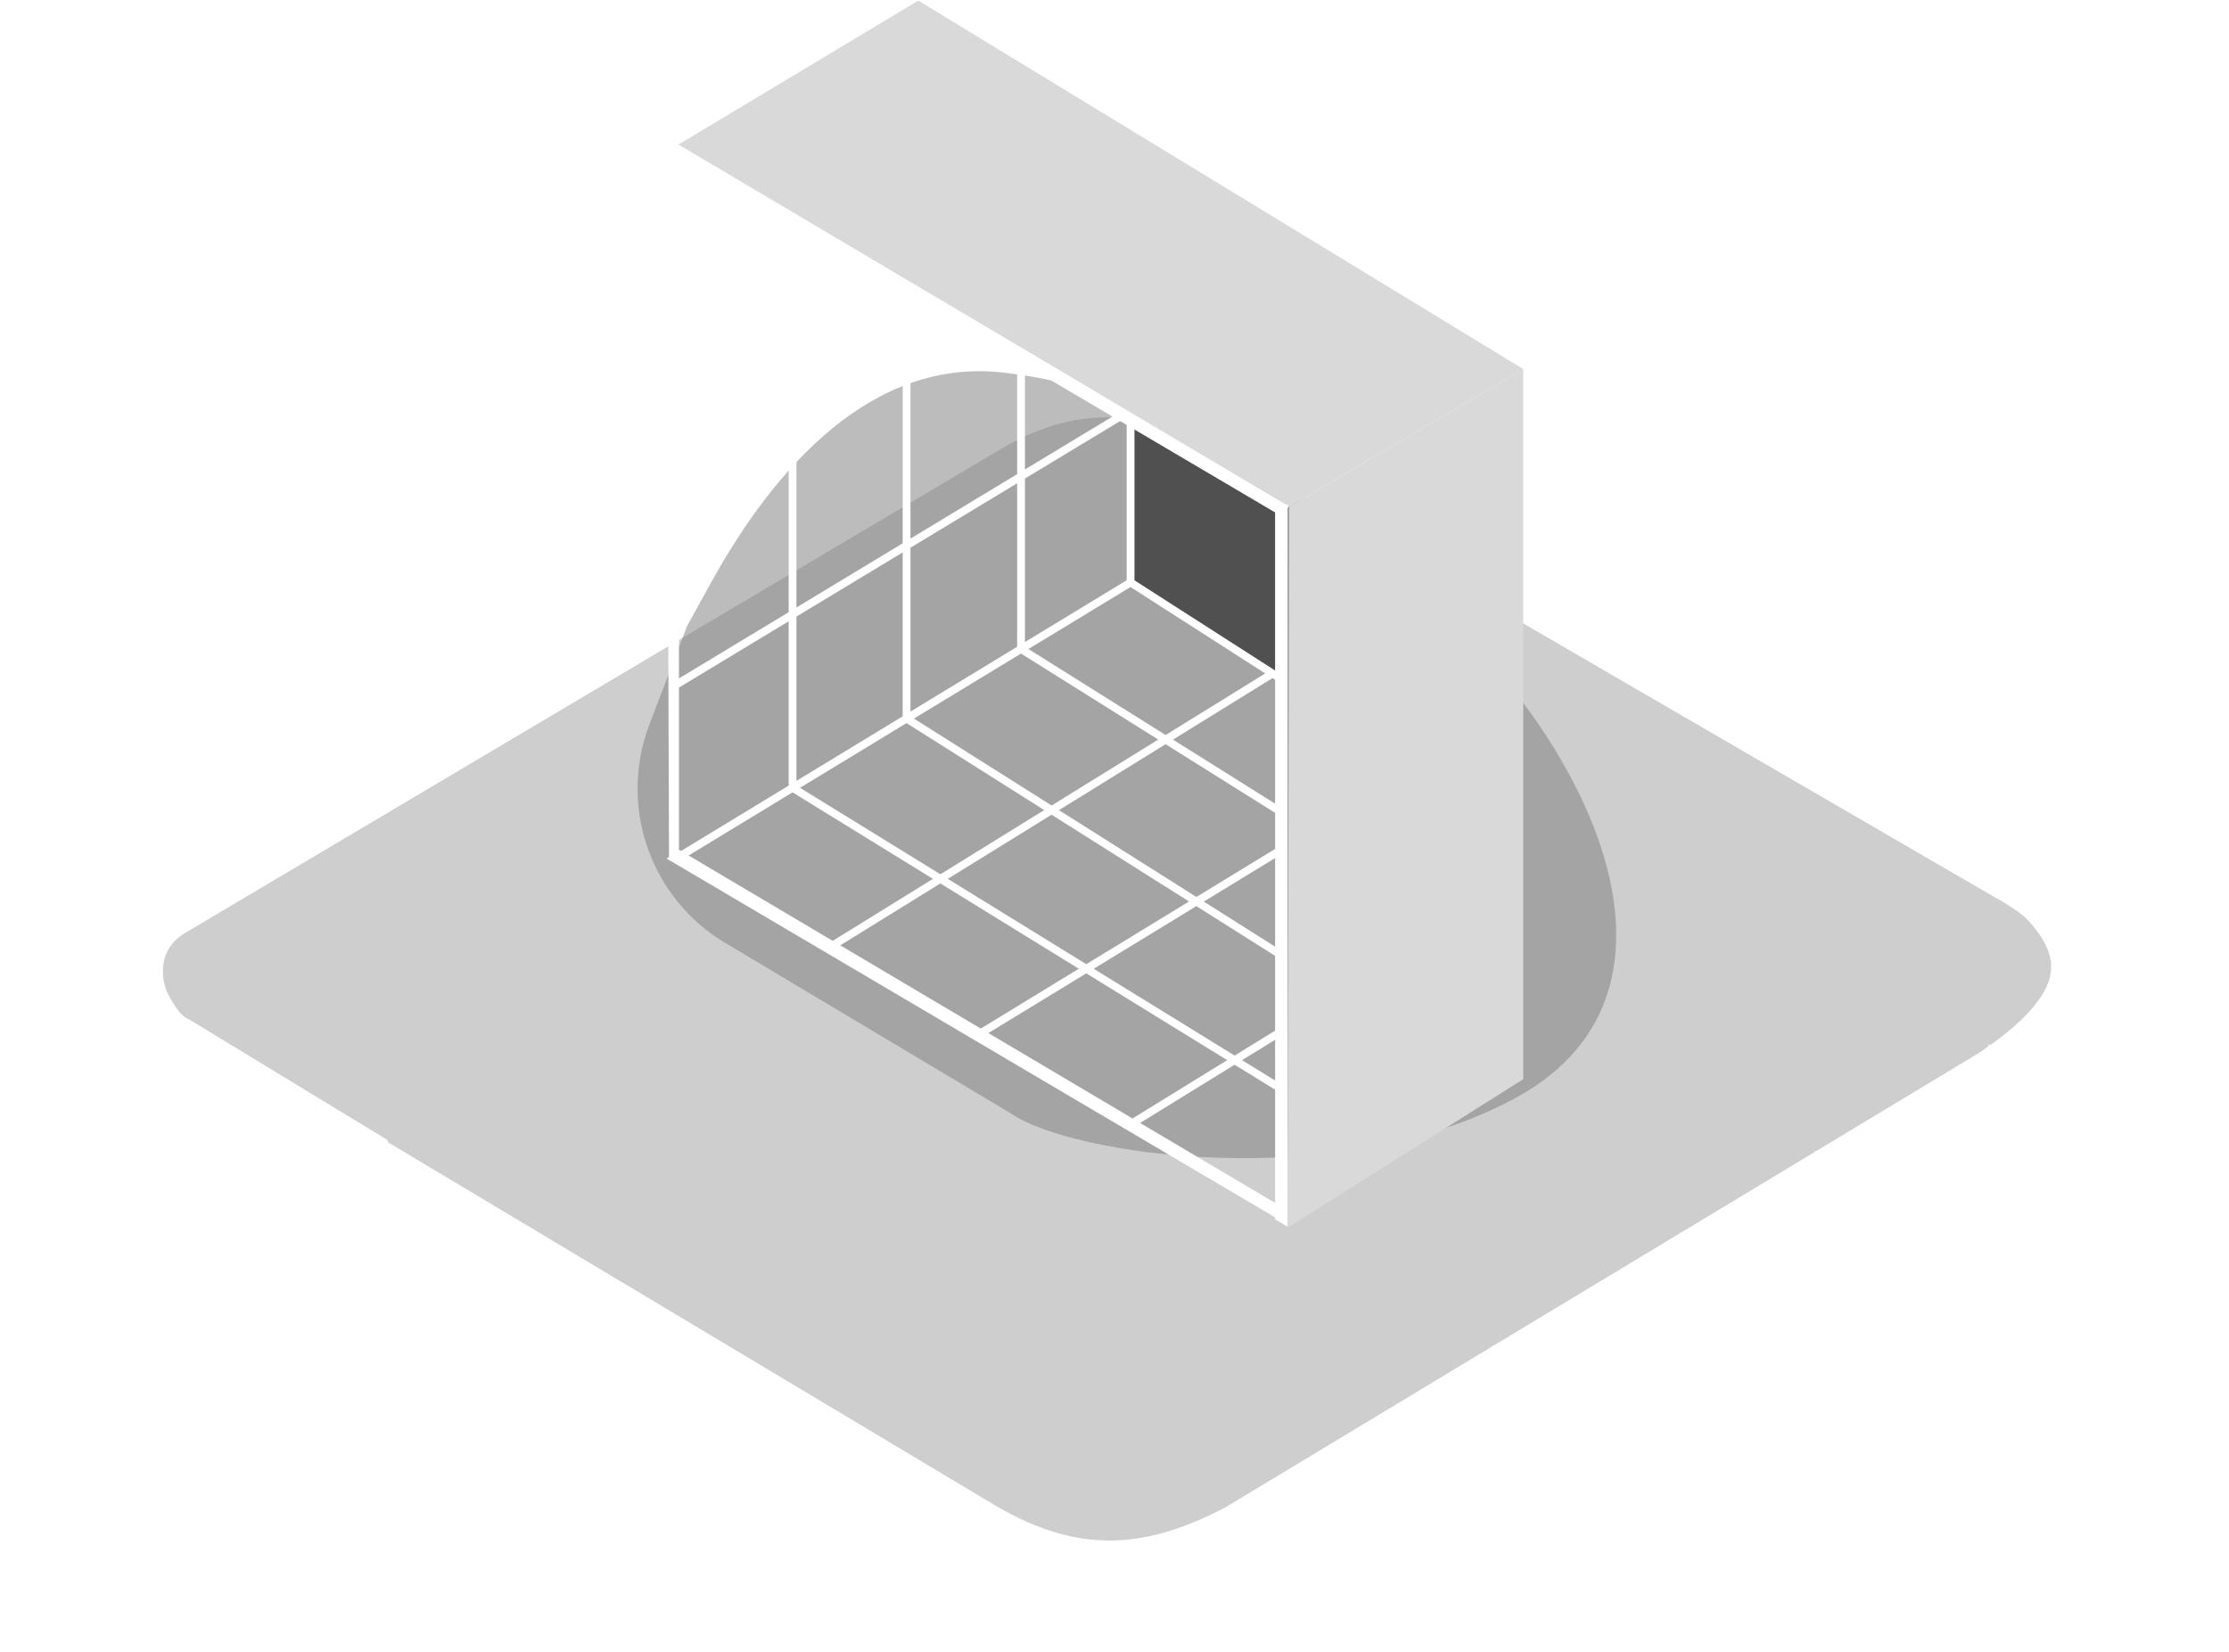 <svg width="286" height="212" viewBox="0 0 286 212" fill="none" xmlns="http://www.w3.org/2000/svg">
<path d="M157.369 193.63C146.904 199.112 138.433 199.61 127.969 193.63L23.823 131.342C19.836 127.355 19.346 121.878 23.823 119.383L127.969 57.593C137.935 51.613 146.904 52.111 157.369 57.593L256.033 114.898C267.992 121.376 264.504 128.352 254.04 135.328L157.369 193.63Z" fill="#CECECE" stroke="white" stroke-width="0.5"/>
<g opacity="0.5" filter="url(#filter0_f_434_6830)">
<path d="M128.904 47.828C129.459 47.894 130.018 47.967 130.581 48.046C143.482 49.857 155.309 56.024 165.852 63.677L176.487 71.397C201.464 89.527 221.545 126.238 194.399 140.921C171.337 153.395 137.178 148.169 129.668 142.849L93.038 120.984C86.071 116.825 81.805 109.309 81.805 101.196C81.805 98.382 82.32 95.593 83.325 92.965L88.154 80.335L91.158 74.891C99.409 59.938 111.946 45.798 128.904 47.828Z" fill="#7A7A7A"/>
</g>
<g filter="url(#filter1_d_434_6830)">
<path d="M259.031 116.883C265.797 123.418 264.165 127.388 255.045 134.822V149.273L263.018 144.789C265.225 142.808 265.588 141.447 265.509 138.809V127.846C265.439 121.319 263.626 119.279 259.031 116.883Z" fill="white"/>
</g>
<g filter="url(#filter2_d_434_6830)">
<path d="M49.734 146.292V160.742L23.324 144.797C20.832 142.803 20.334 140.81 20.334 137.322V124.865C21.331 127.356 22.826 130.346 24.32 130.844L49.734 146.292Z" fill="white"/>
</g>
<g filter="url(#filter3_d_434_6830)">
<path d="M62.191 168.215V154.263L70.164 159.246V173.198L62.191 168.215Z" fill="white"/>
</g>
<path d="M49.734 160.74L127.47 207.581M127.47 207.581V193.448M127.47 207.581C136.529 213.088 148.399 213.063 157.368 207.581M157.368 207.581L159.647 206.221M157.368 207.581V205.588M157.368 193.629V197.117M242.579 156.716L255.036 134.829V138.815M242.579 156.716L246.067 154.634M242.579 156.716L239.176 158.747M246.067 154.634L255.036 138.815M246.067 154.634L249.555 152.551M255.036 138.815V142.303M255.036 142.303L249.555 152.551M255.036 142.303V145.791M249.555 152.551L252.296 150.915M252.296 150.915L255.036 149.279V145.791M252.296 150.915L255.036 145.791M239.176 158.747L251.05 137.32M239.176 158.747L236.101 160.583M236.101 160.583L247.063 139.812M236.101 160.583L232.114 162.962M232.114 162.962L242.08 142.801M232.114 162.962L228.128 165.342M228.128 165.342L237.596 145.293M228.128 165.342L224.64 167.424M224.64 167.424L233.111 147.784M224.64 167.424L220.371 169.972M220.371 169.972L228.626 150.774M220.371 169.972L215.802 172.7M215.802 172.7L224.141 153.266M215.802 172.7L212.182 174.861M212.182 174.861L219.657 156.256M212.182 174.861L208.694 176.943M208.694 176.943L215.802 158.249M208.694 176.943L205.206 179.025M205.206 179.025L211.185 161.239M205.206 179.025L201.611 181.171M201.611 181.171L207.199 163.73M201.611 181.171L198.229 183.19M198.229 183.19L203.212 166.222M198.229 183.19L195.24 184.974M195.24 184.974L199.226 168.713M195.24 184.974L191.751 187.057M191.751 187.057L195.24 170.707M191.751 187.057L187.42 189.642M187.42 189.642L191.751 172.7M187.42 189.642L183.28 192.113M183.28 192.113L187.42 175.45M183.28 192.113L179.072 194.625M179.072 194.625L183.28 178.181M179.072 194.625L174.898 197.117M174.898 197.117C174.827 196.718 177.799 185.988 179.294 180.673M174.898 197.117L170.324 199.847M170.324 199.847L174.311 183.662M170.324 199.847L166.551 202.1M166.551 202.1L170.823 185.656M166.551 202.1L162.85 204.309M162.85 204.309L166.836 188.147M162.85 204.309L159.647 206.221M159.647 206.221L163.348 190.14M157.368 205.588L160.358 192.113M157.368 205.588V197.117M157.368 197.117L158.365 193.13" stroke="white" stroke-width="0.5"/>
<path d="M117.826 0.076L195.458 47.362L165.445 65L86.986 18.591L117.826 0.076Z" fill="#D9D9D9"/>
<path d="M145.4 54.96L163.947 65.193V86.355L145.4 74.785V54.96Z" fill="#505050"/>
<path d="M87.064 109.976L101.692 101.088M145.063 74.737V53.538M145.063 74.737L131.008 83.275M145.063 74.737L163.279 86.422M164.518 87.217L163.279 86.422M131.008 83.275L164.518 104.286M131.008 83.275L116.32 92.2M131.008 83.275V45.37M116.32 92.2L164.518 122.64M116.32 92.2L101.692 101.088M116.32 92.2V36.927M101.692 101.088L164.518 139.801M101.692 101.088V28.209M145.154 144.206L164.518 132.276M125.424 132.827L164.518 108.966M106.336 121.631L163.279 86.422M86.606 42.984L107.07 31.054M86.606 65.559L125.24 42.066M86.606 87.951L144.329 53.078" stroke="white"/>
<path d="M87.116 18.588L165.406 64.969L164.133 66.066L85.527 19.711L87.116 18.588Z" fill="white"/>
<path d="M87.116 109.043L165.406 155.425L164.133 156.521L85.527 110.167L87.116 109.043Z" fill="white"/>
<path d="M87.116 18.588V109.286L85.843 110.383L85.527 19.711L87.116 18.588Z" fill="white"/>
<path d="M165.192 64.672L165.192 157.399L163.604 156.458V65.796L165.192 64.672Z" fill="white"/>
<path d="M195.444 47.363L195.445 138.483L165.191 157.543L165.43 65.012L195.444 47.363Z" fill="#D9D9D9"/>
<defs>
<filter id="filter0_f_434_6830" x="65.805" y="31.633" width="157.568" height="132.981" filterUnits="userSpaceOnUse" color-interpolation-filters="sRGB">
<feFlood flood-opacity="0" result="BackgroundImageFix"/>
<feBlend mode="normal" in="SourceGraphic" in2="BackgroundImageFix" result="shape"/>
<feGaussianBlur stdDeviation="8" result="effect1_foregroundBlur_434_6830"/>
</filter>
<filter id="filter1_d_434_6830" x="235.045" y="96.883" width="50.475" height="72.39" filterUnits="userSpaceOnUse" color-interpolation-filters="sRGB">
<feFlood flood-opacity="0" result="BackgroundImageFix"/>
<feColorMatrix in="SourceAlpha" type="matrix" values="0 0 0 0 0 0 0 0 0 0 0 0 0 0 0 0 0 0 127 0" result="hardAlpha"/>
<feOffset/>
<feGaussianBlur stdDeviation="10"/>
<feComposite in2="hardAlpha" operator="out"/>
<feColorMatrix type="matrix" values="0 0 0 0 1 0 0 0 0 1 0 0 0 0 1 0 0 0 1 0"/>
<feBlend mode="normal" in2="BackgroundImageFix" result="effect1_dropShadow_434_6830"/>
<feBlend mode="normal" in="SourceGraphic" in2="effect1_dropShadow_434_6830" result="shape"/>
</filter>
<filter id="filter2_d_434_6830" x="0.334" y="104.865" width="69.4" height="75.878" filterUnits="userSpaceOnUse" color-interpolation-filters="sRGB">
<feFlood flood-opacity="0" result="BackgroundImageFix"/>
<feColorMatrix in="SourceAlpha" type="matrix" values="0 0 0 0 0 0 0 0 0 0 0 0 0 0 0 0 0 0 127 0" result="hardAlpha"/>
<feOffset/>
<feGaussianBlur stdDeviation="10"/>
<feComposite in2="hardAlpha" operator="out"/>
<feColorMatrix type="matrix" values="0 0 0 0 1 0 0 0 0 1 0 0 0 0 1 0 0 0 1 0"/>
<feBlend mode="normal" in2="BackgroundImageFix" result="effect1_dropShadow_434_6830"/>
<feBlend mode="normal" in="SourceGraphic" in2="effect1_dropShadow_434_6830" result="shape"/>
</filter>
<filter id="filter3_d_434_6830" x="42.191" y="134.263" width="47.973" height="58.936" filterUnits="userSpaceOnUse" color-interpolation-filters="sRGB">
<feFlood flood-opacity="0" result="BackgroundImageFix"/>
<feColorMatrix in="SourceAlpha" type="matrix" values="0 0 0 0 0 0 0 0 0 0 0 0 0 0 0 0 0 0 127 0" result="hardAlpha"/>
<feOffset/>
<feGaussianBlur stdDeviation="10"/>
<feComposite in2="hardAlpha" operator="out"/>
<feColorMatrix type="matrix" values="0 0 0 0 1 0 0 0 0 1 0 0 0 0 1 0 0 0 1 0"/>
<feBlend mode="normal" in2="BackgroundImageFix" result="effect1_dropShadow_434_6830"/>
<feBlend mode="normal" in="SourceGraphic" in2="effect1_dropShadow_434_6830" result="shape"/>
</filter>
</defs>
</svg>
